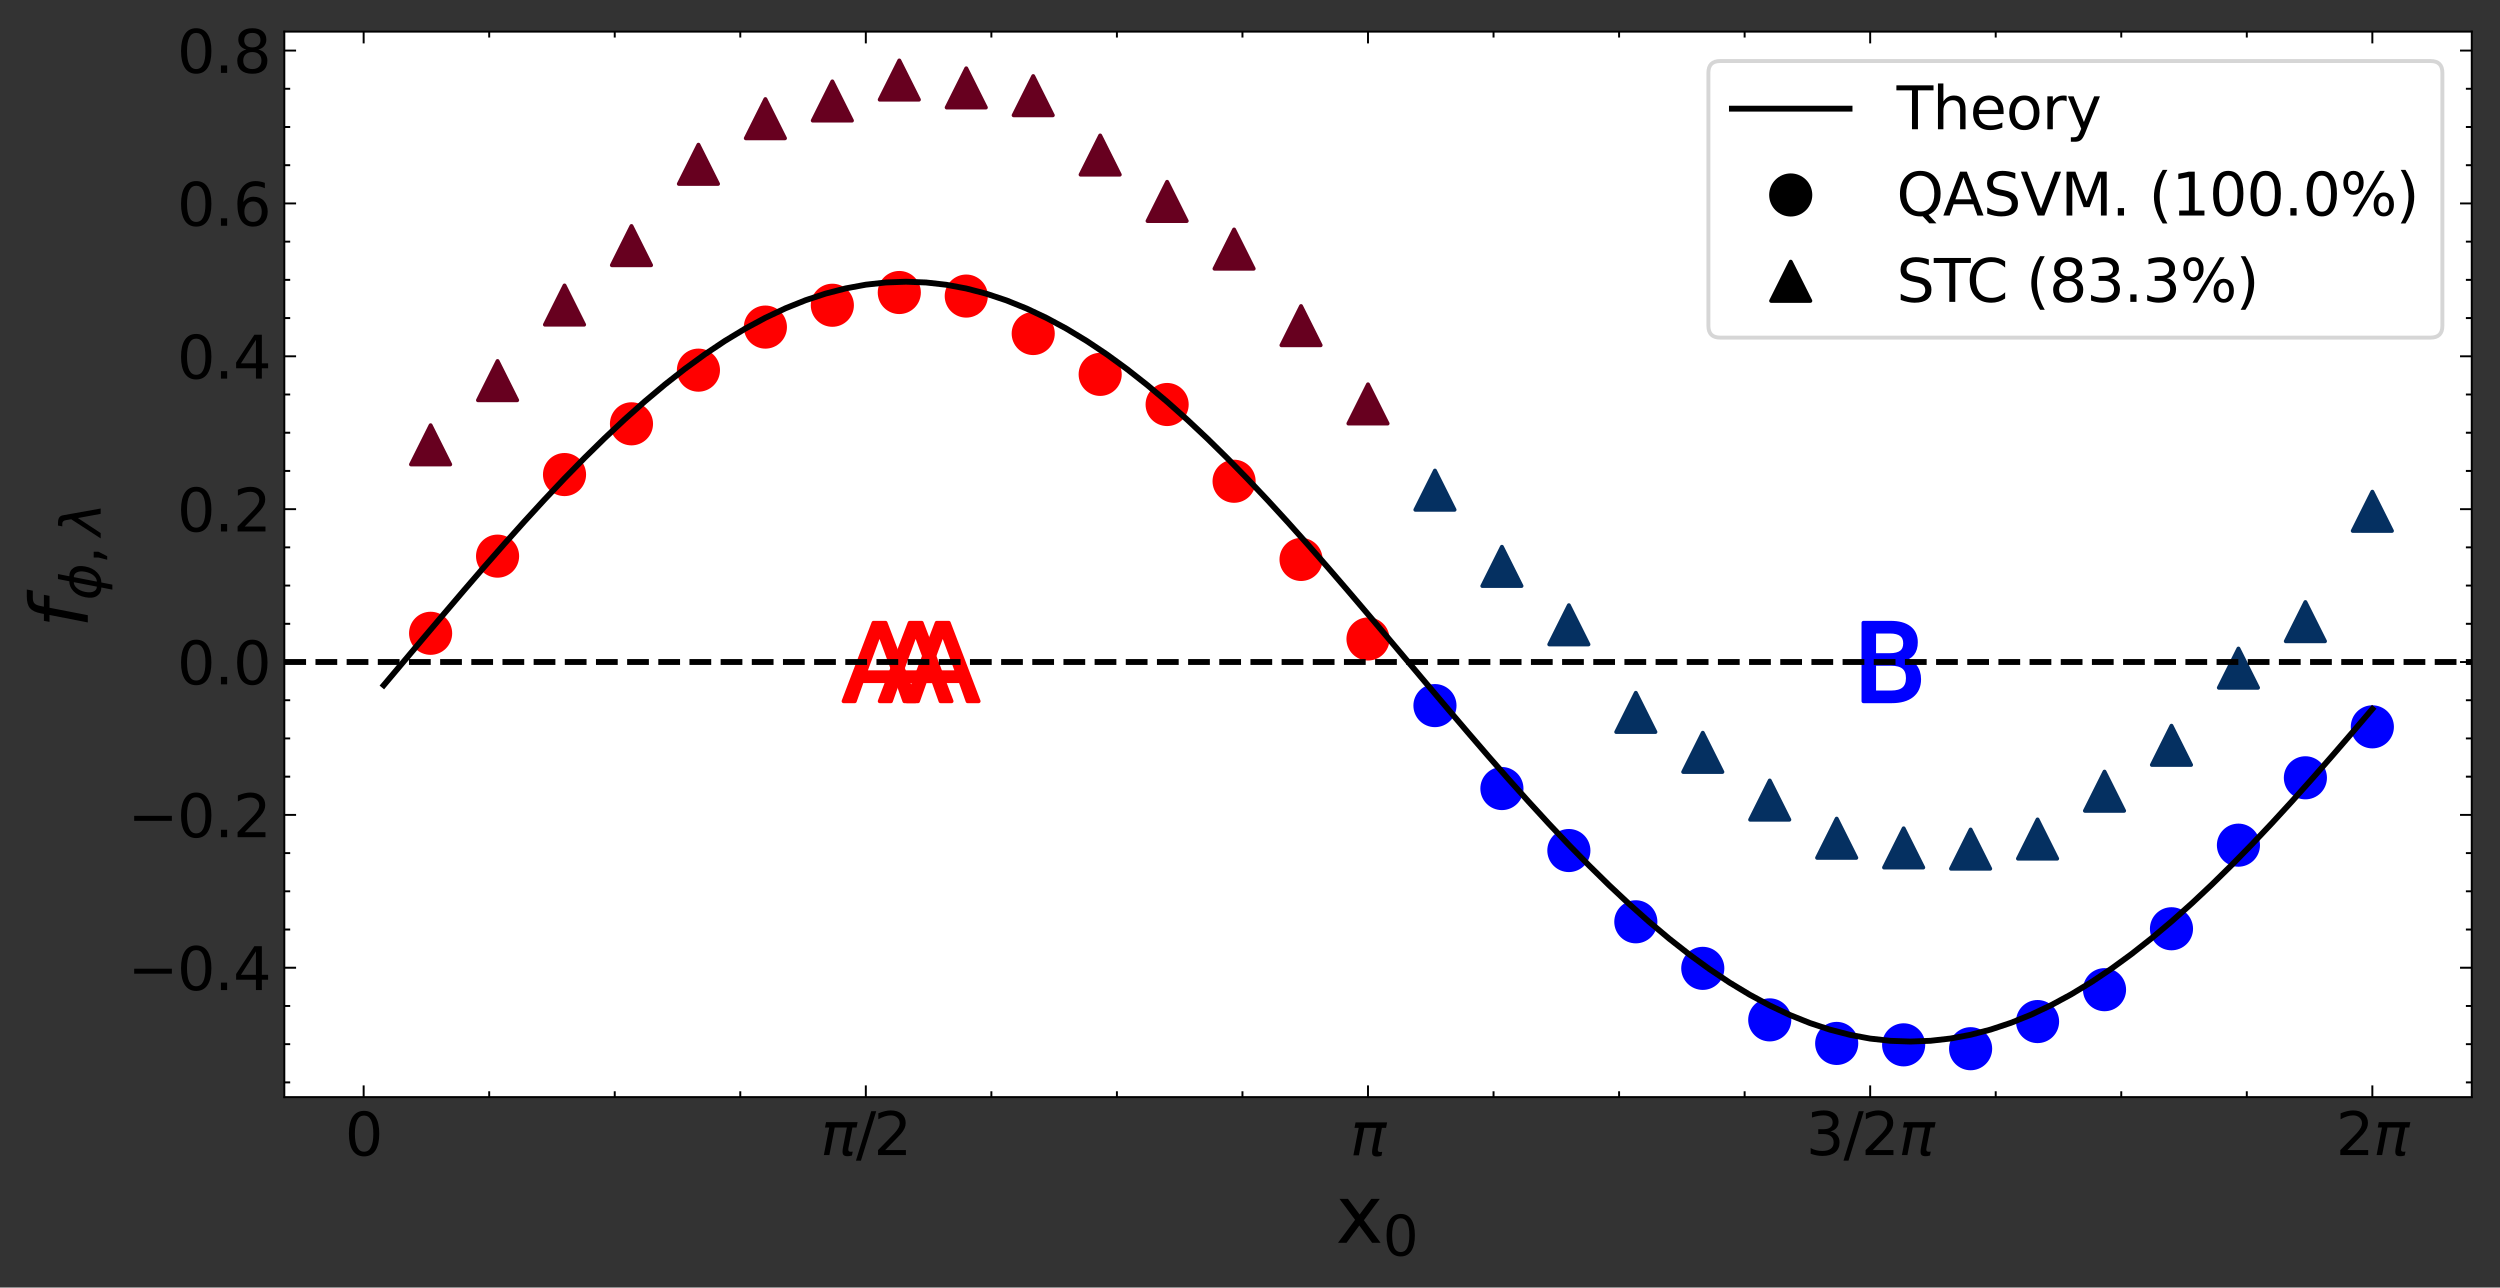 <?xml version="1.0" encoding="utf-8" standalone="no"?>
<!DOCTYPE svg PUBLIC "-//W3C//DTD SVG 1.1//EN"
  "http://www.w3.org/Graphics/SVG/1.1/DTD/svg11.dtd">
<svg height="328.443pt" version="1.1" viewBox="0 0 637.724 328.443" width="637.724pt" xmlns="http://www.w3.org/2000/svg" xmlns:xlink="http://www.w3.org/1999/xlink">
 <rect x="0" y="0" width="637.724" height="328.443" fill="#333333" stroke="none"/>
 <defs>
  <style type="text/css">*{stroke-linecap:butt;stroke-linejoin:round;}</style>
 </defs>
 <g id="figure_1">
  <g id="patch_1">
   <path d="M 0 328.443 
L 637.724 328.443 
L 637.724 0 
L 0 0 
z
" style="fill:none;"/>
  </g>
  <g id="axes_1">
   <g id="patch_2">
    <path d="M 72.524 279.87 
L 630.524 279.87 
L 630.524 8.07 
L 72.524 8.07 
z
" style="fill:#ffffff;"/>
   </g>
   <g id="PathCollection_1">
    <defs>
     <path d="M 0 5 
C 1.326 5 2.598 4.473 3.536 3.536 
C 4.473 2.598 5 1.326 5 -0 
C 5 -1.326 4.473 -2.598 3.536 -3.536 
C 2.598 -4.473 1.326 -5 0 -5 
C -1.326 -5 -2.598 -4.473 -3.536 -3.536 
C -4.473 -2.598 -5 -1.326 -5 0 
C -5 1.326 -4.473 2.598 -3.536 3.536 
C -2.598 4.473 -1.326 5 0 5 
z
" id="C0_0_bef6d41d9c"/>
    </defs>
    <g clip-path="url(#pdc48318686)">
     <use style="fill:#ff0000;stroke:#ff0000;" x="109.844" xlink:href="#C0_0_bef6d41d9c" y="161.548"/>
    </g>
    <g clip-path="url(#pdc48318686)">
     <use style="fill:#ff0000;stroke:#ff0000;" x="126.924" xlink:href="#C0_0_bef6d41d9c" y="141.866"/>
    </g>
    <g clip-path="url(#pdc48318686)">
     <use style="fill:#ff0000;stroke:#ff0000;" x="144.004" xlink:href="#C0_0_bef6d41d9c" y="121.055"/>
    </g>
    <g clip-path="url(#pdc48318686)">
     <use style="fill:#ff0000;stroke:#ff0000;" x="161.083" xlink:href="#C0_0_bef6d41d9c" y="108.113"/>
    </g>
    <g clip-path="url(#pdc48318686)">
     <use style="fill:#ff0000;stroke:#ff0000;" x="178.163" xlink:href="#C0_0_bef6d41d9c" y="94.423"/>
    </g>
    <g clip-path="url(#pdc48318686)">
     <use style="fill:#ff0000;stroke:#ff0000;" x="195.243" xlink:href="#C0_0_bef6d41d9c" y="83.437"/>
    </g>
    <g clip-path="url(#pdc48318686)">
     <use style="fill:#ff0000;stroke:#ff0000;" x="212.323" xlink:href="#C0_0_bef6d41d9c" y="77.868"/>
    </g>
    <g clip-path="url(#pdc48318686)">
     <use style="fill:#ff0000;stroke:#ff0000;" x="229.403" xlink:href="#C0_0_bef6d41d9c" y="74.617"/>
    </g>
    <g clip-path="url(#pdc48318686)">
     <use style="fill:#ff0000;stroke:#ff0000;" x="246.483" xlink:href="#C0_0_bef6d41d9c" y="75.526"/>
    </g>
    <g clip-path="url(#pdc48318686)">
     <use style="fill:#ff0000;stroke:#ff0000;" x="263.563" xlink:href="#C0_0_bef6d41d9c" y="85.079"/>
    </g>
    <g clip-path="url(#pdc48318686)">
     <use style="fill:#ff0000;stroke:#ff0000;" x="280.643" xlink:href="#C0_0_bef6d41d9c" y="95.499"/>
    </g>
    <g clip-path="url(#pdc48318686)">
     <use style="fill:#ff0000;stroke:#ff0000;" x="297.723" xlink:href="#C0_0_bef6d41d9c" y="103.186"/>
    </g>
    <g clip-path="url(#pdc48318686)">
     <use style="fill:#ff0000;stroke:#ff0000;" x="314.802" xlink:href="#C0_0_bef6d41d9c" y="122.764"/>
    </g>
    <g clip-path="url(#pdc48318686)">
     <use style="fill:#ff0000;stroke:#ff0000;" x="331.882" xlink:href="#C0_0_bef6d41d9c" y="142.708"/>
    </g>
    <g clip-path="url(#pdc48318686)">
     <use style="fill:#ff0000;stroke:#ff0000;" x="348.962" xlink:href="#C0_0_bef6d41d9c" y="162.995"/>
    </g>
    <g clip-path="url(#pdc48318686)">
     <use style="fill:#0000ff;stroke:#0000ff;" x="366.042" xlink:href="#C0_0_bef6d41d9c" y="179.993"/>
    </g>
    <g clip-path="url(#pdc48318686)">
     <use style="fill:#0000ff;stroke:#0000ff;" x="383.122" xlink:href="#C0_0_bef6d41d9c" y="201.152"/>
    </g>
    <g clip-path="url(#pdc48318686)">
     <use style="fill:#0000ff;stroke:#0000ff;" x="400.202" xlink:href="#C0_0_bef6d41d9c" y="216.964"/>
    </g>
    <g clip-path="url(#pdc48318686)">
     <use style="fill:#0000ff;stroke:#0000ff;" x="417.282" xlink:href="#C0_0_bef6d41d9c" y="235.143"/>
    </g>
    <g clip-path="url(#pdc48318686)">
     <use style="fill:#0000ff;stroke:#0000ff;" x="434.362" xlink:href="#C0_0_bef6d41d9c" y="247.019"/>
    </g>
    <g clip-path="url(#pdc48318686)">
     <use style="fill:#0000ff;stroke:#0000ff;" x="451.442" xlink:href="#C0_0_bef6d41d9c" y="260.161"/>
    </g>
    <g clip-path="url(#pdc48318686)">
     <use style="fill:#0000ff;stroke:#0000ff;" x="468.521" xlink:href="#C0_0_bef6d41d9c" y="266.168"/>
    </g>
    <g clip-path="url(#pdc48318686)">
     <use style="fill:#0000ff;stroke:#0000ff;" x="485.601" xlink:href="#C0_0_bef6d41d9c" y="266.53"/>
    </g>
    <g clip-path="url(#pdc48318686)">
     <use style="fill:#0000ff;stroke:#0000ff;" x="502.681" xlink:href="#C0_0_bef6d41d9c" y="267.515"/>
    </g>
    <g clip-path="url(#pdc48318686)">
     <use style="fill:#0000ff;stroke:#0000ff;" x="519.761" xlink:href="#C0_0_bef6d41d9c" y="260.59"/>
    </g>
    <g clip-path="url(#pdc48318686)">
     <use style="fill:#0000ff;stroke:#0000ff;" x="536.841" xlink:href="#C0_0_bef6d41d9c" y="252.459"/>
    </g>
    <g clip-path="url(#pdc48318686)">
     <use style="fill:#0000ff;stroke:#0000ff;" x="553.921" xlink:href="#C0_0_bef6d41d9c" y="236.918"/>
    </g>
    <g clip-path="url(#pdc48318686)">
     <use style="fill:#0000ff;stroke:#0000ff;" x="571.001" xlink:href="#C0_0_bef6d41d9c" y="215.593"/>
    </g>
    <g clip-path="url(#pdc48318686)">
     <use style="fill:#0000ff;stroke:#0000ff;" x="588.081" xlink:href="#C0_0_bef6d41d9c" y="198.41"/>
    </g>
    <g clip-path="url(#pdc48318686)">
     <use style="fill:#0000ff;stroke:#0000ff;" x="605.161" xlink:href="#C0_0_bef6d41d9c" y="185.41"/>
    </g>
   </g>
   <g id="PathCollection_2">
    <path clip-path="url(#pdc48318686)" d="M 109.844 108.473 
L 104.844 118.473 
L 114.844 118.473 
z
" style="fill:#67001f;stroke:#67001f;"/>
    <path clip-path="url(#pdc48318686)" d="M 126.924 92.093 
L 121.924 102.093 
L 131.924 102.093 
z
" style="fill:#67001f;stroke:#67001f;"/>
    <path clip-path="url(#pdc48318686)" d="M 144.004 72.82 
L 139.004 82.82 
L 149.004 82.82 
z
" style="fill:#67001f;stroke:#67001f;"/>
    <path clip-path="url(#pdc48318686)" d="M 161.083 57.655 
L 156.083 67.655 
L 166.083 67.655 
z
" style="fill:#67001f;stroke:#67001f;"/>
    <path clip-path="url(#pdc48318686)" d="M 178.163 36.911 
L 173.163 46.911 
L 183.163 46.911 
z
" style="fill:#67001f;stroke:#67001f;"/>
    <path clip-path="url(#pdc48318686)" d="M 195.243 25.273 
L 190.243 35.273 
L 200.243 35.273 
z
" style="fill:#67001f;stroke:#67001f;"/>
    <path clip-path="url(#pdc48318686)" d="M 212.323 20.765 
L 207.323 30.765 
L 217.323 30.765 
z
" style="fill:#67001f;stroke:#67001f;"/>
    <path clip-path="url(#pdc48318686)" d="M 229.403 15.424 
L 224.403 25.424 
L 234.403 25.424 
z
" style="fill:#67001f;stroke:#67001f;"/>
    <path clip-path="url(#pdc48318686)" d="M 246.483 17.428 
L 241.483 27.428 
L 251.483 27.428 
z
" style="fill:#67001f;stroke:#67001f;"/>
    <path clip-path="url(#pdc48318686)" d="M 263.563 19.408 
L 258.563 29.408 
L 268.563 29.408 
z
" style="fill:#67001f;stroke:#67001f;"/>
    <path clip-path="url(#pdc48318686)" d="M 280.643 34.555 
L 275.643 44.555 
L 285.643 44.555 
z
" style="fill:#67001f;stroke:#67001f;"/>
    <path clip-path="url(#pdc48318686)" d="M 297.723 46.379 
L 292.723 56.379 
L 302.723 56.379 
z
" style="fill:#67001f;stroke:#67001f;"/>
    <path clip-path="url(#pdc48318686)" d="M 314.802 58.54 
L 309.802 68.54 
L 319.802 68.54 
z
" style="fill:#67001f;stroke:#67001f;"/>
    <path clip-path="url(#pdc48318686)" d="M 331.882 78.071 
L 326.882 88.071 
L 336.882 88.071 
z
" style="fill:#67001f;stroke:#67001f;"/>
    <path clip-path="url(#pdc48318686)" d="M 348.962 98.039 
L 343.962 108.039 
L 353.962 108.039 
z
" style="fill:#67001f;stroke:#67001f;"/>
    <path clip-path="url(#pdc48318686)" d="M 366.042 120.039 
L 361.042 130.039 
L 371.042 130.039 
z
" style="fill:#053061;stroke:#053061;"/>
    <path clip-path="url(#pdc48318686)" d="M 383.122 139.479 
L 378.122 149.479 
L 388.122 149.479 
z
" style="fill:#053061;stroke:#053061;"/>
    <path clip-path="url(#pdc48318686)" d="M 400.202 154.383 
L 395.202 164.383 
L 405.202 164.383 
z
" style="fill:#053061;stroke:#053061;"/>
    <path clip-path="url(#pdc48318686)" d="M 417.282 176.726 
L 412.282 186.726 
L 422.282 186.726 
z
" style="fill:#053061;stroke:#053061;"/>
    <path clip-path="url(#pdc48318686)" d="M 434.362 186.917 
L 429.362 196.917 
L 439.362 196.917 
z
" style="fill:#053061;stroke:#053061;"/>
    <path clip-path="url(#pdc48318686)" d="M 451.442 199.098 
L 446.442 209.098 
L 456.442 209.098 
z
" style="fill:#053061;stroke:#053061;"/>
    <path clip-path="url(#pdc48318686)" d="M 468.521 208.823 
L 463.521 218.823 
L 473.521 218.823 
z
" style="fill:#053061;stroke:#053061;"/>
    <path clip-path="url(#pdc48318686)" d="M 485.601 211.298 
L 480.601 221.298 
L 490.601 221.298 
z
" style="fill:#053061;stroke:#053061;"/>
    <path clip-path="url(#pdc48318686)" d="M 502.681 211.602 
L 497.681 221.602 
L 507.681 221.602 
z
" style="fill:#053061;stroke:#053061;"/>
    <path clip-path="url(#pdc48318686)" d="M 519.761 209.032 
L 514.761 219.032 
L 524.761 219.032 
z
" style="fill:#053061;stroke:#053061;"/>
    <path clip-path="url(#pdc48318686)" d="M 536.841 196.832 
L 531.841 206.832 
L 541.841 206.832 
z
" style="fill:#053061;stroke:#053061;"/>
    <path clip-path="url(#pdc48318686)" d="M 553.921 185.123 
L 548.921 195.123 
L 558.921 195.123 
z
" style="fill:#053061;stroke:#053061;"/>
    <path clip-path="url(#pdc48318686)" d="M 571.001 165.44 
L 566.001 175.44 
L 576.001 175.44 
z
" style="fill:#053061;stroke:#053061;"/>
    <path clip-path="url(#pdc48318686)" d="M 588.081 153.578 
L 583.081 163.578 
L 593.081 163.578 
z
" style="fill:#053061;stroke:#053061;"/>
    <path clip-path="url(#pdc48318686)" d="M 605.161 125.428 
L 600.161 135.428 
L 610.161 135.428 
z
" style="fill:#053061;stroke:#053061;"/>
   </g>
   <g id="PathCollection_3">
    <defs>
     <path d="M 0.109 -7.334 
L -3.564 2.619 
L 3.791 2.619 
L 0.109 -7.334 
z
M -1.421 -10 
L 1.648 -10 
L 9.269 10 
L 6.457 10 
L 4.636 4.869 
L -4.378 4.869 
L -6.2 10 
L -9.055 10 
L -1.421 -10 
z
" id="mf0ae4f9b51" style="stroke:#ff0000;"/>
    </defs>
    <g clip-path="url(#pdc48318686)">
     <use style="fill:#ff0000;stroke:#ff0000;" x="233.465" xlink:href="#mf0ae4f9b51" y="168.874"/>
     <use style="fill:#ff0000;stroke:#ff0000;" x="224.245" xlink:href="#mf0ae4f9b51" y="168.874"/>
     <use style="fill:#ff0000;stroke:#ff0000;" x="240.367" xlink:href="#mf0ae4f9b51" y="168.874"/>
    </g>
   </g>
   <g id="PathCollection_4">
    <defs>
     <path d="M -3.043 0.45 
L -3.043 7.775 
L 1.299 7.775 
Q 3.48 7.775 4.531 6.871 
Q 5.585 5.967 5.585 4.106 
Q 5.585 2.229 4.531 1.342 
Q 3.48 0.45 1.299 0.45 
L -3.043 0.45 
z
M -3.043 -7.775 
L -3.043 -1.749 
L 0.964 -1.749 
Q 2.945 -1.749 3.913 -2.49 
Q 4.886 -3.236 4.886 -4.762 
Q 4.886 -6.275 3.913 -7.025 
Q 2.945 -7.775 0.964 -7.775 
L -3.043 -7.775 
z
M -5.748 -10 
L 1.166 -10 
Q 4.261 -10 5.932 -8.714 
Q 7.608 -7.428 7.608 -5.058 
Q 7.608 -3.219 6.751 -2.135 
Q 5.894 -1.05 4.231 -0.784 
Q 6.228 -0.356 7.334 1.007 
Q 8.44 2.366 8.44 4.402 
Q 8.44 7.081 6.618 8.543 
Q 4.796 10 1.432 10 
L -5.748 10 
L -5.748 -10 
z
" id="m8de7015477" style="stroke:#0000ff;"/>
    </defs>
    <g clip-path="url(#pdc48318686)">
     <use style="fill:#0000ff;stroke:#0000ff;" x="481.104" xlink:href="#m8de7015477" y="168.874"/>
    </g>
   </g>
   <g id="matplotlib.axis_1">
    <g id="xtick_1">
     <g id="line2d_1">
      <defs>
       <path d="M 0 0 
L 0 -3 
" id="m05d322bc51" style="stroke:#000000;stroke-width:0.5;"/>
      </defs>
      <g>
       <use style="stroke:#000000;stroke-width:0.5;" x="92.764" xlink:href="#m05d322bc51" y="279.87"/>
      </g>
     </g>
     <g id="line2d_2">
      <defs>
       <path d="M 0 0 
L 0 3 
" id="m8459448fc4" style="stroke:#000000;stroke-width:0.5;"/>
      </defs>
      <g>
       <use style="stroke:#000000;stroke-width:0.5;" x="92.764" xlink:href="#m8459448fc4" y="8.07"/>
      </g>
     </g>
     <g id="text_1">
      <!-- 0 -->
      <g transform="translate(87.992 294.767)scale(0.15 -0.15)">
       <defs>
        <path d="M 2034 4250 
Q 1547 4250 1301 3770 
Q 1056 3291 1056 2328 
Q 1056 1369 1301 889 
Q 1547 409 2034 409 
Q 2525 409 2770 889 
Q 3016 1369 3016 2328 
Q 3016 3291 2770 3770 
Q 2525 4250 2034 4250 
z
M 2034 4750 
Q 2819 4750 3233 4129 
Q 3647 3509 3647 2328 
Q 3647 1150 3233 529 
Q 2819 -91 2034 -91 
Q 1250 -91 836 529 
Q 422 1150 422 2328 
Q 422 3509 836 4129 
Q 1250 4750 2034 4750 
z
" id="DejaVuSans-30" transform="scale(0.016)"/>
       </defs>
       <use xlink:href="#DejaVuSans-30"/>
      </g>
     </g>
    </g>
    <g id="xtick_2">
     <g id="line2d_3">
      <g>
       <use style="stroke:#000000;stroke-width:0.5;" x="220.863" xlink:href="#m05d322bc51" y="279.87"/>
      </g>
     </g>
     <g id="line2d_4">
      <g>
       <use style="stroke:#000000;stroke-width:0.5;" x="220.863" xlink:href="#m8459448fc4" y="8.07"/>
      </g>
     </g>
     <g id="text_2">
      <!-- $\pi/2$ -->
      <g transform="translate(209.313 294.767)scale(0.15 -0.15)">
       <defs>
        <path d="M 584 3500 
L 3938 3500 
L 3825 2925 
L 3384 2925 
L 2966 775 
Q 2922 550 2981 450 
Q 3038 353 3209 353 
Q 3256 353 3325 363 
Q 3397 369 3419 372 
L 3338 -44 
Q 3222 -84 3103 -103 
Q 2981 -122 2866 -122 
Q 2491 -122 2388 81 
Q 2284 288 2391 838 
L 2797 2925 
L 1506 2925 
L 938 0 
L 350 0 
L 919 2925 
L 472 2925 
L 584 3500 
z
" id="DejaVuSans-Oblique-3c0" transform="scale(0.016)"/>
        <path d="M 1625 4666 
L 2156 4666 
L 531 -594 
L 0 -594 
L 1625 4666 
z
" id="DejaVuSans-2f" transform="scale(0.016)"/>
        <path d="M 1228 531 
L 3431 531 
L 3431 0 
L 469 0 
L 469 531 
Q 828 903 1448 1529 
Q 2069 2156 2228 2338 
Q 2531 2678 2651 2914 
Q 2772 3150 2772 3378 
Q 2772 3750 2511 3984 
Q 2250 4219 1831 4219 
Q 1534 4219 1204 4116 
Q 875 4013 500 3803 
L 500 4441 
Q 881 4594 1212 4672 
Q 1544 4750 1819 4750 
Q 2544 4750 2975 4387 
Q 3406 4025 3406 3419 
Q 3406 3131 3298 2873 
Q 3191 2616 2906 2266 
Q 2828 2175 2409 1742 
Q 1991 1309 1228 531 
z
" id="DejaVuSans-32" transform="scale(0.016)"/>
       </defs>
       <use transform="translate(0 0.781)" xlink:href="#DejaVuSans-Oblique-3c0"/>
       <use transform="translate(60.205 0.781)" xlink:href="#DejaVuSans-2f"/>
       <use transform="translate(90.271 0.781)" xlink:href="#DejaVuSans-32"/>
      </g>
     </g>
    </g>
    <g id="xtick_3">
     <g id="line2d_5">
      <g>
       <use style="stroke:#000000;stroke-width:0.5;" x="348.962" xlink:href="#m05d322bc51" y="279.87"/>
      </g>
     </g>
     <g id="line2d_6">
      <g>
       <use style="stroke:#000000;stroke-width:0.5;" x="348.962" xlink:href="#m8459448fc4" y="8.07"/>
      </g>
     </g>
     <g id="text_3">
      <!-- $\pi$ -->
      <g transform="translate(344.387 294.767)scale(0.15 -0.15)">
       <use transform="translate(0 0.312)" xlink:href="#DejaVuSans-Oblique-3c0"/>
      </g>
     </g>
    </g>
    <g id="xtick_4">
     <g id="line2d_7">
      <g>
       <use style="stroke:#000000;stroke-width:0.5;" x="477.061" xlink:href="#m05d322bc51" y="279.87"/>
      </g>
     </g>
     <g id="line2d_8">
      <g>
       <use style="stroke:#000000;stroke-width:0.5;" x="477.061" xlink:href="#m8459448fc4" y="8.07"/>
      </g>
     </g>
     <g id="text_4">
      <!-- $3/2\pi$ -->
      <g transform="translate(460.711 294.767)scale(0.15 -0.15)">
       <defs>
        <path d="M 2597 2516 
Q 3050 2419 3304 2112 
Q 3559 1806 3559 1356 
Q 3559 666 3084 287 
Q 2609 -91 1734 -91 
Q 1441 -91 1130 -33 
Q 819 25 488 141 
L 488 750 
Q 750 597 1062 519 
Q 1375 441 1716 441 
Q 2309 441 2620 675 
Q 2931 909 2931 1356 
Q 2931 1769 2642 2001 
Q 2353 2234 1838 2234 
L 1294 2234 
L 1294 2753 
L 1863 2753 
Q 2328 2753 2575 2939 
Q 2822 3125 2822 3475 
Q 2822 3834 2567 4026 
Q 2313 4219 1838 4219 
Q 1578 4219 1281 4162 
Q 984 4106 628 3988 
L 628 4550 
Q 988 4650 1302 4700 
Q 1616 4750 1894 4750 
Q 2613 4750 3031 4423 
Q 3450 4097 3450 3541 
Q 3450 3153 3228 2886 
Q 3006 2619 2597 2516 
z
" id="DejaVuSans-33" transform="scale(0.016)"/>
       </defs>
       <use transform="translate(0 0.781)" xlink:href="#DejaVuSans-33"/>
       <use transform="translate(63.623 0.781)" xlink:href="#DejaVuSans-2f"/>
       <use transform="translate(93.689 0.781)" xlink:href="#DejaVuSans-32"/>
       <use transform="translate(157.312 0.781)" xlink:href="#DejaVuSans-Oblique-3c0"/>
      </g>
     </g>
    </g>
    <g id="xtick_5">
     <g id="line2d_9">
      <g>
       <use style="stroke:#000000;stroke-width:0.5;" x="605.161" xlink:href="#m05d322bc51" y="279.87"/>
      </g>
     </g>
     <g id="line2d_10">
      <g>
       <use style="stroke:#000000;stroke-width:0.5;" x="605.161" xlink:href="#m8459448fc4" y="8.07"/>
      </g>
     </g>
     <g id="text_5">
      <!-- $2\pi$ -->
      <g transform="translate(595.861 294.767)scale(0.15 -0.15)">
       <use transform="translate(0 0.781)" xlink:href="#DejaVuSans-32"/>
       <use transform="translate(63.623 0.781)" xlink:href="#DejaVuSans-Oblique-3c0"/>
      </g>
     </g>
    </g>
    <g id="xtick_6">
     <g id="line2d_11">
      <defs>
       <path d="M 0 0 
L 0 -1.5 
" id="mb155186c95" style="stroke:#000000;stroke-width:0.5;"/>
      </defs>
      <g>
       <use style="stroke:#000000;stroke-width:0.5;" x="124.789" xlink:href="#mb155186c95" y="279.87"/>
      </g>
     </g>
     <g id="line2d_12">
      <defs>
       <path d="M 0 0 
L 0 1.5 
" id="meb949d22a6" style="stroke:#000000;stroke-width:0.5;"/>
      </defs>
      <g>
       <use style="stroke:#000000;stroke-width:0.5;" x="124.789" xlink:href="#meb949d22a6" y="8.07"/>
      </g>
     </g>
    </g>
    <g id="xtick_7">
     <g id="line2d_13">
      <g>
       <use style="stroke:#000000;stroke-width:0.5;" x="156.813" xlink:href="#mb155186c95" y="279.87"/>
      </g>
     </g>
     <g id="line2d_14">
      <g>
       <use style="stroke:#000000;stroke-width:0.5;" x="156.813" xlink:href="#meb949d22a6" y="8.07"/>
      </g>
     </g>
    </g>
    <g id="xtick_8">
     <g id="line2d_15">
      <g>
       <use style="stroke:#000000;stroke-width:0.5;" x="188.838" xlink:href="#mb155186c95" y="279.87"/>
      </g>
     </g>
     <g id="line2d_16">
      <g>
       <use style="stroke:#000000;stroke-width:0.5;" x="188.838" xlink:href="#meb949d22a6" y="8.07"/>
      </g>
     </g>
    </g>
    <g id="xtick_9">
     <g id="line2d_17">
      <g>
       <use style="stroke:#000000;stroke-width:0.5;" x="252.888" xlink:href="#mb155186c95" y="279.87"/>
      </g>
     </g>
     <g id="line2d_18">
      <g>
       <use style="stroke:#000000;stroke-width:0.5;" x="252.888" xlink:href="#meb949d22a6" y="8.07"/>
      </g>
     </g>
    </g>
    <g id="xtick_10">
     <g id="line2d_19">
      <g>
       <use style="stroke:#000000;stroke-width:0.5;" x="284.913" xlink:href="#mb155186c95" y="279.87"/>
      </g>
     </g>
     <g id="line2d_20">
      <g>
       <use style="stroke:#000000;stroke-width:0.5;" x="284.913" xlink:href="#meb949d22a6" y="8.07"/>
      </g>
     </g>
    </g>
    <g id="xtick_11">
     <g id="line2d_21">
      <g>
       <use style="stroke:#000000;stroke-width:0.5;" x="316.937" xlink:href="#mb155186c95" y="279.87"/>
      </g>
     </g>
     <g id="line2d_22">
      <g>
       <use style="stroke:#000000;stroke-width:0.5;" x="316.937" xlink:href="#meb949d22a6" y="8.07"/>
      </g>
     </g>
    </g>
    <g id="xtick_12">
     <g id="line2d_23">
      <g>
       <use style="stroke:#000000;stroke-width:0.5;" x="380.987" xlink:href="#mb155186c95" y="279.87"/>
      </g>
     </g>
     <g id="line2d_24">
      <g>
       <use style="stroke:#000000;stroke-width:0.5;" x="380.987" xlink:href="#meb949d22a6" y="8.07"/>
      </g>
     </g>
    </g>
    <g id="xtick_13">
     <g id="line2d_25">
      <g>
       <use style="stroke:#000000;stroke-width:0.5;" x="413.012" xlink:href="#mb155186c95" y="279.87"/>
      </g>
     </g>
     <g id="line2d_26">
      <g>
       <use style="stroke:#000000;stroke-width:0.5;" x="413.012" xlink:href="#meb949d22a6" y="8.07"/>
      </g>
     </g>
    </g>
    <g id="xtick_14">
     <g id="line2d_27">
      <g>
       <use style="stroke:#000000;stroke-width:0.5;" x="445.037" xlink:href="#mb155186c95" y="279.87"/>
      </g>
     </g>
     <g id="line2d_28">
      <g>
       <use style="stroke:#000000;stroke-width:0.5;" x="445.037" xlink:href="#meb949d22a6" y="8.07"/>
      </g>
     </g>
    </g>
    <g id="xtick_15">
     <g id="line2d_29">
      <g>
       <use style="stroke:#000000;stroke-width:0.5;" x="509.086" xlink:href="#mb155186c95" y="279.87"/>
      </g>
     </g>
     <g id="line2d_30">
      <g>
       <use style="stroke:#000000;stroke-width:0.5;" x="509.086" xlink:href="#meb949d22a6" y="8.07"/>
      </g>
     </g>
    </g>
    <g id="xtick_16">
     <g id="line2d_31">
      <g>
       <use style="stroke:#000000;stroke-width:0.5;" x="541.111" xlink:href="#mb155186c95" y="279.87"/>
      </g>
     </g>
     <g id="line2d_32">
      <g>
       <use style="stroke:#000000;stroke-width:0.5;" x="541.111" xlink:href="#meb949d22a6" y="8.07"/>
      </g>
     </g>
    </g>
    <g id="xtick_17">
     <g id="line2d_33">
      <g>
       <use style="stroke:#000000;stroke-width:0.5;" x="573.136" xlink:href="#mb155186c95" y="279.87"/>
      </g>
     </g>
     <g id="line2d_34">
      <g>
       <use style="stroke:#000000;stroke-width:0.5;" x="573.136" xlink:href="#meb949d22a6" y="8.07"/>
      </g>
     </g>
    </g>
    <g id="text_6">
     <!-- $\mathrm{x}_0$ -->
     <g transform="translate(340.724 317.084)scale(0.2 -0.2)">
      <defs>
       <path d="M 3513 3500 
L 2247 1797 
L 3578 0 
L 2900 0 
L 1881 1375 
L 863 0 
L 184 0 
L 1544 1831 
L 300 3500 
L 978 3500 
L 1906 2253 
L 2834 3500 
L 3513 3500 
z
" id="DejaVuSans-78" transform="scale(0.016)"/>
      </defs>
      <use transform="translate(0 0.312)" xlink:href="#DejaVuSans-78"/>
      <use transform="translate(60.137 -16.094)scale(0.7)" xlink:href="#DejaVuSans-30"/>
     </g>
    </g>
   </g>
   <g id="matplotlib.axis_2">
    <g id="ytick_1">
     <g id="line2d_35">
      <defs>
       <path d="M 0 0 
L 3 0 
" id="m87eb9cffd6" style="stroke:#000000;stroke-width:0.5;"/>
      </defs>
      <g>
       <use style="stroke:#000000;stroke-width:0.5;" x="72.524" xlink:href="#m87eb9cffd6" y="246.862"/>
      </g>
     </g>
     <g id="line2d_36">
      <defs>
       <path d="M 0 0 
L -3 0 
" id="m84134a2ae0" style="stroke:#000000;stroke-width:0.5;"/>
      </defs>
      <g>
       <use style="stroke:#000000;stroke-width:0.5;" x="630.524" xlink:href="#m84134a2ae0" y="246.862"/>
      </g>
     </g>
     <g id="text_7">
      <!-- −0.4 -->
      <g transform="translate(32.6 252.561)scale(0.15 -0.15)">
       <defs>
        <path d="M 678 2272 
L 4684 2272 
L 4684 1741 
L 678 1741 
L 678 2272 
z
" id="DejaVuSans-2212" transform="scale(0.016)"/>
        <path d="M 684 794 
L 1344 794 
L 1344 0 
L 684 0 
L 684 794 
z
" id="DejaVuSans-2e" transform="scale(0.016)"/>
        <path d="M 2419 4116 
L 825 1625 
L 2419 1625 
L 2419 4116 
z
M 2253 4666 
L 3047 4666 
L 3047 1625 
L 3713 1625 
L 3713 1100 
L 3047 1100 
L 3047 0 
L 2419 0 
L 2419 1100 
L 313 1100 
L 313 1709 
L 2253 4666 
z
" id="DejaVuSans-34" transform="scale(0.016)"/>
       </defs>
       <use xlink:href="#DejaVuSans-2212"/>
       <use x="83.789" xlink:href="#DejaVuSans-30"/>
       <use x="147.412" xlink:href="#DejaVuSans-2e"/>
       <use x="179.199" xlink:href="#DejaVuSans-34"/>
      </g>
     </g>
    </g>
    <g id="ytick_2">
     <g id="line2d_37">
      <g>
       <use style="stroke:#000000;stroke-width:0.5;" x="72.524" xlink:href="#m87eb9cffd6" y="207.868"/>
      </g>
     </g>
     <g id="line2d_38">
      <g>
       <use style="stroke:#000000;stroke-width:0.5;" x="630.524" xlink:href="#m84134a2ae0" y="207.868"/>
      </g>
     </g>
     <g id="text_8">
      <!-- −0.2 -->
      <g transform="translate(32.6 213.567)scale(0.15 -0.15)">
       <use xlink:href="#DejaVuSans-2212"/>
       <use x="83.789" xlink:href="#DejaVuSans-30"/>
       <use x="147.412" xlink:href="#DejaVuSans-2e"/>
       <use x="179.199" xlink:href="#DejaVuSans-32"/>
      </g>
     </g>
    </g>
    <g id="ytick_3">
     <g id="line2d_39">
      <g>
       <use style="stroke:#000000;stroke-width:0.5;" x="72.524" xlink:href="#m87eb9cffd6" y="168.874"/>
      </g>
     </g>
     <g id="line2d_40">
      <g>
       <use style="stroke:#000000;stroke-width:0.5;" x="630.524" xlink:href="#m84134a2ae0" y="168.874"/>
      </g>
     </g>
     <g id="text_9">
      <!-- 0.0 -->
      <g transform="translate(45.17 174.573)scale(0.15 -0.15)">
       <use xlink:href="#DejaVuSans-30"/>
       <use x="63.623" xlink:href="#DejaVuSans-2e"/>
       <use x="95.41" xlink:href="#DejaVuSans-30"/>
      </g>
     </g>
    </g>
    <g id="ytick_4">
     <g id="line2d_41">
      <g>
       <use style="stroke:#000000;stroke-width:0.5;" x="72.524" xlink:href="#m87eb9cffd6" y="129.88"/>
      </g>
     </g>
     <g id="line2d_42">
      <g>
       <use style="stroke:#000000;stroke-width:0.5;" x="630.524" xlink:href="#m84134a2ae0" y="129.88"/>
      </g>
     </g>
     <g id="text_10">
      <!-- 0.2 -->
      <g transform="translate(45.17 135.579)scale(0.15 -0.15)">
       <use xlink:href="#DejaVuSans-30"/>
       <use x="63.623" xlink:href="#DejaVuSans-2e"/>
       <use x="95.41" xlink:href="#DejaVuSans-32"/>
      </g>
     </g>
    </g>
    <g id="ytick_5">
     <g id="line2d_43">
      <g>
       <use style="stroke:#000000;stroke-width:0.5;" x="72.524" xlink:href="#m87eb9cffd6" y="90.886"/>
      </g>
     </g>
     <g id="line2d_44">
      <g>
       <use style="stroke:#000000;stroke-width:0.5;" x="630.524" xlink:href="#m84134a2ae0" y="90.886"/>
      </g>
     </g>
     <g id="text_11">
      <!-- 0.4 -->
      <g transform="translate(45.17 96.585)scale(0.15 -0.15)">
       <use xlink:href="#DejaVuSans-30"/>
       <use x="63.623" xlink:href="#DejaVuSans-2e"/>
       <use x="95.41" xlink:href="#DejaVuSans-34"/>
      </g>
     </g>
    </g>
    <g id="ytick_6">
     <g id="line2d_45">
      <g>
       <use style="stroke:#000000;stroke-width:0.5;" x="72.524" xlink:href="#m87eb9cffd6" y="51.893"/>
      </g>
     </g>
     <g id="line2d_46">
      <g>
       <use style="stroke:#000000;stroke-width:0.5;" x="630.524" xlink:href="#m84134a2ae0" y="51.893"/>
      </g>
     </g>
     <g id="text_12">
      <!-- 0.6 -->
      <g transform="translate(45.17 57.591)scale(0.15 -0.15)">
       <defs>
        <path d="M 2113 2584 
Q 1688 2584 1439 2293 
Q 1191 2003 1191 1497 
Q 1191 994 1439 701 
Q 1688 409 2113 409 
Q 2538 409 2786 701 
Q 3034 994 3034 1497 
Q 3034 2003 2786 2293 
Q 2538 2584 2113 2584 
z
M 3366 4563 
L 3366 3988 
Q 3128 4100 2886 4159 
Q 2644 4219 2406 4219 
Q 1781 4219 1451 3797 
Q 1122 3375 1075 2522 
Q 1259 2794 1537 2939 
Q 1816 3084 2150 3084 
Q 2853 3084 3261 2657 
Q 3669 2231 3669 1497 
Q 3669 778 3244 343 
Q 2819 -91 2113 -91 
Q 1303 -91 875 529 
Q 447 1150 447 2328 
Q 447 3434 972 4092 
Q 1497 4750 2381 4750 
Q 2619 4750 2861 4703 
Q 3103 4656 3366 4563 
z
" id="DejaVuSans-36" transform="scale(0.016)"/>
       </defs>
       <use xlink:href="#DejaVuSans-30"/>
       <use x="63.623" xlink:href="#DejaVuSans-2e"/>
       <use x="95.41" xlink:href="#DejaVuSans-36"/>
      </g>
     </g>
    </g>
    <g id="ytick_7">
     <g id="line2d_47">
      <g>
       <use style="stroke:#000000;stroke-width:0.5;" x="72.524" xlink:href="#m87eb9cffd6" y="12.899"/>
      </g>
     </g>
     <g id="line2d_48">
      <g>
       <use style="stroke:#000000;stroke-width:0.5;" x="630.524" xlink:href="#m84134a2ae0" y="12.899"/>
      </g>
     </g>
     <g id="text_13">
      <!-- 0.8 -->
      <g transform="translate(45.17 18.598)scale(0.15 -0.15)">
       <defs>
        <path d="M 2034 2216 
Q 1584 2216 1326 1975 
Q 1069 1734 1069 1313 
Q 1069 891 1326 650 
Q 1584 409 2034 409 
Q 2484 409 2743 651 
Q 3003 894 3003 1313 
Q 3003 1734 2745 1975 
Q 2488 2216 2034 2216 
z
M 1403 2484 
Q 997 2584 770 2862 
Q 544 3141 544 3541 
Q 544 4100 942 4425 
Q 1341 4750 2034 4750 
Q 2731 4750 3128 4425 
Q 3525 4100 3525 3541 
Q 3525 3141 3298 2862 
Q 3072 2584 2669 2484 
Q 3125 2378 3379 2068 
Q 3634 1759 3634 1313 
Q 3634 634 3220 271 
Q 2806 -91 2034 -91 
Q 1263 -91 848 271 
Q 434 634 434 1313 
Q 434 1759 690 2068 
Q 947 2378 1403 2484 
z
M 1172 3481 
Q 1172 3119 1398 2916 
Q 1625 2713 2034 2713 
Q 2441 2713 2670 2916 
Q 2900 3119 2900 3481 
Q 2900 3844 2670 4047 
Q 2441 4250 2034 4250 
Q 1625 4250 1398 4047 
Q 1172 3844 1172 3481 
z
" id="DejaVuSans-38" transform="scale(0.016)"/>
       </defs>
       <use xlink:href="#DejaVuSans-30"/>
       <use x="63.623" xlink:href="#DejaVuSans-2e"/>
       <use x="95.41" xlink:href="#DejaVuSans-38"/>
      </g>
     </g>
    </g>
    <g id="ytick_8">
     <g id="line2d_49">
      <defs>
       <path d="M 0 0 
L 1.5 0 
" id="mc69793c064" style="stroke:#000000;stroke-width:0.5;"/>
      </defs>
      <g>
       <use style="stroke:#000000;stroke-width:0.5;" x="72.524" xlink:href="#mc69793c064" y="276.107"/>
      </g>
     </g>
     <g id="line2d_50">
      <defs>
       <path d="M 0 0 
L -1.5 0 
" id="m411f4cbdc3" style="stroke:#000000;stroke-width:0.5;"/>
      </defs>
      <g>
       <use style="stroke:#000000;stroke-width:0.5;" x="630.524" xlink:href="#m411f4cbdc3" y="276.107"/>
      </g>
     </g>
    </g>
    <g id="ytick_9">
     <g id="line2d_51">
      <g>
       <use style="stroke:#000000;stroke-width:0.5;" x="72.524" xlink:href="#mc69793c064" y="266.359"/>
      </g>
     </g>
     <g id="line2d_52">
      <g>
       <use style="stroke:#000000;stroke-width:0.5;" x="630.524" xlink:href="#m411f4cbdc3" y="266.359"/>
      </g>
     </g>
    </g>
    <g id="ytick_10">
     <g id="line2d_53">
      <g>
       <use style="stroke:#000000;stroke-width:0.5;" x="72.524" xlink:href="#mc69793c064" y="256.61"/>
      </g>
     </g>
     <g id="line2d_54">
      <g>
       <use style="stroke:#000000;stroke-width:0.5;" x="630.524" xlink:href="#m411f4cbdc3" y="256.61"/>
      </g>
     </g>
    </g>
    <g id="ytick_11">
     <g id="line2d_55">
      <g>
       <use style="stroke:#000000;stroke-width:0.5;" x="72.524" xlink:href="#mc69793c064" y="237.113"/>
      </g>
     </g>
     <g id="line2d_56">
      <g>
       <use style="stroke:#000000;stroke-width:0.5;" x="630.524" xlink:href="#m411f4cbdc3" y="237.113"/>
      </g>
     </g>
    </g>
    <g id="ytick_12">
     <g id="line2d_57">
      <g>
       <use style="stroke:#000000;stroke-width:0.5;" x="72.524" xlink:href="#mc69793c064" y="227.365"/>
      </g>
     </g>
     <g id="line2d_58">
      <g>
       <use style="stroke:#000000;stroke-width:0.5;" x="630.524" xlink:href="#m411f4cbdc3" y="227.365"/>
      </g>
     </g>
    </g>
    <g id="ytick_13">
     <g id="line2d_59">
      <g>
       <use style="stroke:#000000;stroke-width:0.5;" x="72.524" xlink:href="#mc69793c064" y="217.616"/>
      </g>
     </g>
     <g id="line2d_60">
      <g>
       <use style="stroke:#000000;stroke-width:0.5;" x="630.524" xlink:href="#m411f4cbdc3" y="217.616"/>
      </g>
     </g>
    </g>
    <g id="ytick_14">
     <g id="line2d_61">
      <g>
       <use style="stroke:#000000;stroke-width:0.5;" x="72.524" xlink:href="#mc69793c064" y="198.119"/>
      </g>
     </g>
     <g id="line2d_62">
      <g>
       <use style="stroke:#000000;stroke-width:0.5;" x="630.524" xlink:href="#m411f4cbdc3" y="198.119"/>
      </g>
     </g>
    </g>
    <g id="ytick_15">
     <g id="line2d_63">
      <g>
       <use style="stroke:#000000;stroke-width:0.5;" x="72.524" xlink:href="#mc69793c064" y="188.371"/>
      </g>
     </g>
     <g id="line2d_64">
      <g>
       <use style="stroke:#000000;stroke-width:0.5;" x="630.524" xlink:href="#m411f4cbdc3" y="188.371"/>
      </g>
     </g>
    </g>
    <g id="ytick_16">
     <g id="line2d_65">
      <g>
       <use style="stroke:#000000;stroke-width:0.5;" x="72.524" xlink:href="#mc69793c064" y="178.623"/>
      </g>
     </g>
     <g id="line2d_66">
      <g>
       <use style="stroke:#000000;stroke-width:0.5;" x="630.524" xlink:href="#m411f4cbdc3" y="178.623"/>
      </g>
     </g>
    </g>
    <g id="ytick_17">
     <g id="line2d_67">
      <g>
       <use style="stroke:#000000;stroke-width:0.5;" x="72.524" xlink:href="#mc69793c064" y="159.126"/>
      </g>
     </g>
     <g id="line2d_68">
      <g>
       <use style="stroke:#000000;stroke-width:0.5;" x="630.524" xlink:href="#m411f4cbdc3" y="159.126"/>
      </g>
     </g>
    </g>
    <g id="ytick_18">
     <g id="line2d_69">
      <g>
       <use style="stroke:#000000;stroke-width:0.5;" x="72.524" xlink:href="#mc69793c064" y="149.377"/>
      </g>
     </g>
     <g id="line2d_70">
      <g>
       <use style="stroke:#000000;stroke-width:0.5;" x="630.524" xlink:href="#m411f4cbdc3" y="149.377"/>
      </g>
     </g>
    </g>
    <g id="ytick_19">
     <g id="line2d_71">
      <g>
       <use style="stroke:#000000;stroke-width:0.5;" x="72.524" xlink:href="#mc69793c064" y="139.629"/>
      </g>
     </g>
     <g id="line2d_72">
      <g>
       <use style="stroke:#000000;stroke-width:0.5;" x="630.524" xlink:href="#m411f4cbdc3" y="139.629"/>
      </g>
     </g>
    </g>
    <g id="ytick_20">
     <g id="line2d_73">
      <g>
       <use style="stroke:#000000;stroke-width:0.5;" x="72.524" xlink:href="#mc69793c064" y="120.132"/>
      </g>
     </g>
     <g id="line2d_74">
      <g>
       <use style="stroke:#000000;stroke-width:0.5;" x="630.524" xlink:href="#m411f4cbdc3" y="120.132"/>
      </g>
     </g>
    </g>
    <g id="ytick_21">
     <g id="line2d_75">
      <g>
       <use style="stroke:#000000;stroke-width:0.5;" x="72.524" xlink:href="#mc69793c064" y="110.383"/>
      </g>
     </g>
     <g id="line2d_76">
      <g>
       <use style="stroke:#000000;stroke-width:0.5;" x="630.524" xlink:href="#m411f4cbdc3" y="110.383"/>
      </g>
     </g>
    </g>
    <g id="ytick_22">
     <g id="line2d_77">
      <g>
       <use style="stroke:#000000;stroke-width:0.5;" x="72.524" xlink:href="#mc69793c064" y="100.635"/>
      </g>
     </g>
     <g id="line2d_78">
      <g>
       <use style="stroke:#000000;stroke-width:0.5;" x="630.524" xlink:href="#m411f4cbdc3" y="100.635"/>
      </g>
     </g>
    </g>
    <g id="ytick_23">
     <g id="line2d_79">
      <g>
       <use style="stroke:#000000;stroke-width:0.5;" x="72.524" xlink:href="#mc69793c064" y="81.138"/>
      </g>
     </g>
     <g id="line2d_80">
      <g>
       <use style="stroke:#000000;stroke-width:0.5;" x="630.524" xlink:href="#m411f4cbdc3" y="81.138"/>
      </g>
     </g>
    </g>
    <g id="ytick_24">
     <g id="line2d_81">
      <g>
       <use style="stroke:#000000;stroke-width:0.5;" x="72.524" xlink:href="#mc69793c064" y="71.39"/>
      </g>
     </g>
     <g id="line2d_82">
      <g>
       <use style="stroke:#000000;stroke-width:0.5;" x="630.524" xlink:href="#m411f4cbdc3" y="71.39"/>
      </g>
     </g>
    </g>
    <g id="ytick_25">
     <g id="line2d_83">
      <g>
       <use style="stroke:#000000;stroke-width:0.5;" x="72.524" xlink:href="#mc69793c064" y="61.641"/>
      </g>
     </g>
     <g id="line2d_84">
      <g>
       <use style="stroke:#000000;stroke-width:0.5;" x="630.524" xlink:href="#m411f4cbdc3" y="61.641"/>
      </g>
     </g>
    </g>
    <g id="ytick_26">
     <g id="line2d_85">
      <g>
       <use style="stroke:#000000;stroke-width:0.5;" x="72.524" xlink:href="#mc69793c064" y="42.144"/>
      </g>
     </g>
     <g id="line2d_86">
      <g>
       <use style="stroke:#000000;stroke-width:0.5;" x="630.524" xlink:href="#m411f4cbdc3" y="42.144"/>
      </g>
     </g>
    </g>
    <g id="ytick_27">
     <g id="line2d_87">
      <g>
       <use style="stroke:#000000;stroke-width:0.5;" x="72.524" xlink:href="#mc69793c064" y="32.396"/>
      </g>
     </g>
     <g id="line2d_88">
      <g>
       <use style="stroke:#000000;stroke-width:0.5;" x="630.524" xlink:href="#m411f4cbdc3" y="32.396"/>
      </g>
     </g>
    </g>
    <g id="ytick_28">
     <g id="line2d_89">
      <g>
       <use style="stroke:#000000;stroke-width:0.5;" x="72.524" xlink:href="#mc69793c064" y="22.647"/>
      </g>
     </g>
     <g id="line2d_90">
      <g>
       <use style="stroke:#000000;stroke-width:0.5;" x="630.524" xlink:href="#m411f4cbdc3" y="22.647"/>
      </g>
     </g>
    </g>
    <g id="text_14">
     <!-- $f_{\phi, \lambda}$ -->
     <g transform="translate(22.4 160.17)rotate(-90)scale(0.2 -0.2)">
      <defs>
       <path d="M 3059 4863 
L 2969 4384 
L 2419 4384 
Q 2106 4384 1964 4261 
Q 1822 4138 1753 3809 
L 1691 3500 
L 2638 3500 
L 2553 3053 
L 1606 3053 
L 1013 0 
L 434 0 
L 1031 3053 
L 481 3053 
L 563 3500 
L 1113 3500 
L 1159 3744 
Q 1278 4363 1576 4613 
Q 1875 4863 2516 4863 
L 3059 4863 
z
" id="DejaVuSans-Oblique-66" transform="scale(0.016)"/>
       <path d="M 2991 4863 
L 2738 3572 
Q 3363 3572 3684 3094 
Q 4016 2606 3850 1747 
Q 3681 888 3159 400 
Q 2653 -78 2028 -78 
L 1784 -1331 
L 1213 -1331 
L 1456 -78 
Q 834 -78 509 400 
Q 178 888 347 1747 
Q 513 2606 1034 3094 
Q 1544 3572 2166 3572 
L 2419 4863 
L 2991 4863 
z
M 2128 434 
Q 2481 434 2784 756 
Q 3116 1116 3244 1747 
Q 3369 2372 3169 2738 
Q 2991 3059 2638 3059 
L 2128 434 
z
M 1556 434 
L 2066 3059 
Q 1716 3059 1413 2738 
Q 1072 2372 953 1747 
Q 834 1116 1028 756 
Q 1203 434 1556 434 
z
" id="DejaVuSans-Oblique-3d5" transform="scale(0.016)"/>
       <path d="M 750 794 
L 1409 794 
L 1409 256 
L 897 -744 
L 494 -744 
L 750 256 
L 750 794 
z
" id="DejaVuSans-2c" transform="scale(0.016)"/>
       <path d="M 2350 4316 
L 3125 0 
L 2516 0 
L 2038 2588 
L 328 0 
L -281 0 
L 1903 3356 
L 1794 3975 
Q 1725 4369 1391 4369 
L 1091 4369 
L 1184 4863 
L 1550 4856 
Q 2253 4847 2350 4316 
z
" id="DejaVuSans-Oblique-3bb" transform="scale(0.016)"/>
      </defs>
      <use transform="translate(0 0.016)" xlink:href="#DejaVuSans-Oblique-66"/>
      <use transform="translate(35.205 -16.391)scale(0.7)" xlink:href="#DejaVuSans-Oblique-3d5"/>
      <use transform="translate(81.382 -16.391)scale(0.7)" xlink:href="#DejaVuSans-2c"/>
      <use transform="translate(117.271 -16.391)scale(0.7)" xlink:href="#DejaVuSans-Oblique-3bb"/>
     </g>
    </g>
   </g>
   <g id="line2d_91">
    <path clip-path="url(#pdc48318686)" d="M 97.888 174.794 
L 103.012 168.709 
L 108.136 162.624 
L 113.26 156.563 
L 118.384 150.551 
L 123.508 144.61 
L 128.632 138.765 
L 133.756 133.038 
L 138.88 127.452 
L 144.004 122.03 
L 149.128 116.791 
L 154.251 111.758 
L 159.375 106.95 
L 164.499 102.386 
L 169.623 98.084 
L 174.747 94.061 
L 179.871 90.333 
L 184.995 86.915 
L 190.119 83.819 
L 195.243 81.059 
L 200.367 78.645 
L 205.491 76.587 
L 210.615 74.892 
L 215.739 73.568 
L 220.863 72.62 
L 225.987 72.051 
L 231.111 71.864 
L 236.235 72.06 
L 241.359 72.637 
L 246.483 73.594 
L 251.607 74.926 
L 256.731 76.629 
L 261.855 78.695 
L 266.979 81.117 
L 272.103 83.884 
L 277.227 86.987 
L 282.351 90.413 
L 287.475 94.148 
L 292.599 98.177 
L 297.723 102.485 
L 302.847 107.055 
L 307.971 111.868 
L 313.094 116.906 
L 318.218 122.148 
L 323.342 127.575 
L 328.466 133.164 
L 333.59 138.894 
L 338.714 144.741 
L 343.838 150.684 
L 348.962 156.698 
L 354.086 162.759 
L 359.21 168.845 
L 364.334 174.93 
L 369.458 180.99 
L 374.582 187.003 
L 379.706 192.944 
L 384.83 198.789 
L 389.954 204.516 
L 395.078 210.101 
L 400.202 215.524 
L 405.326 220.762 
L 410.45 225.795 
L 415.574 230.603 
L 420.698 235.167 
L 425.822 239.469 
L 430.946 243.492 
L 436.07 247.22 
L 441.194 250.639 
L 446.318 253.734 
L 451.442 256.495 
L 456.566 258.909 
L 461.69 260.967 
L 466.813 262.661 
L 471.937 263.985 
L 477.061 264.934 
L 482.185 265.502 
L 487.309 265.689 
L 492.433 265.494 
L 497.557 264.917 
L 502.681 263.96 
L 507.805 262.628 
L 512.929 260.925 
L 518.053 258.859 
L 523.177 256.437 
L 528.301 253.669 
L 533.425 250.566 
L 538.549 247.141 
L 543.673 243.406 
L 548.797 239.377 
L 553.921 235.069 
L 559.045 230.499 
L 564.169 225.686 
L 569.293 220.648 
L 574.417 215.405 
L 579.541 209.979 
L 584.665 204.39 
L 589.789 198.66 
L 594.913 192.812 
L 600.037 186.87 
L 605.161 180.856 
" style="fill:none;stroke:#000000;stroke-linecap:square;stroke-width:1.5;"/>
   </g>
   <g id="line2d_92">
    <path clip-path="url(#pdc48318686)" d="M 72.524 168.874 
L 630.524 168.874 
" style="fill:none;stroke:#000000;stroke-dasharray:5.55,2.4;stroke-dashoffset:0;stroke-width:1.5;"/>
   </g>
   <g id="patch_3">
    <path d="M 72.524 279.87 
L 72.524 8.07 
" style="fill:none;stroke:#000000;stroke-linecap:square;stroke-linejoin:miter;stroke-width:0.5;"/>
   </g>
   <g id="patch_4">
    <path d="M 630.524 279.87 
L 630.524 8.07 
" style="fill:none;stroke:#000000;stroke-linecap:square;stroke-linejoin:miter;stroke-width:0.5;"/>
   </g>
   <g id="patch_5">
    <path d="M 72.524 279.87 
L 630.524 279.87 
" style="fill:none;stroke:#000000;stroke-linecap:square;stroke-linejoin:miter;stroke-width:0.5;"/>
   </g>
   <g id="patch_6">
    <path d="M 72.524 8.07 
L 630.524 8.07 
" style="fill:none;stroke:#000000;stroke-linecap:square;stroke-linejoin:miter;stroke-width:0.5;"/>
   </g>
   <g id="legend_1">
    <g id="patch_7">
     <path d="M 438.796 86.121 
L 620.024 86.121 
Q 623.024 86.121 623.024 83.121 
L 623.024 18.57 
Q 623.024 15.57 620.024 15.57 
L 438.796 15.57 
Q 435.796 15.57 435.796 18.57 
L 435.796 83.121 
Q 435.796 86.121 438.796 86.121 
z
" style="fill:#ffffff;opacity:0.8;stroke:#cccccc;stroke-linejoin:miter;"/>
    </g>
    <g id="line2d_93">
     <path d="M 441.796 27.717 
L 471.796 27.717 
" style="fill:none;stroke:#000000;stroke-linecap:square;stroke-width:1.5;"/>
    </g>
    <g id="line2d_94"/>
    <g id="text_15">
     <!-- Theory -->
     <g transform="translate(483.796 32.967)scale(0.15 -0.15)">
      <defs>
       <path d="M -19 4666 
L 3928 4666 
L 3928 4134 
L 2272 4134 
L 2272 0 
L 1638 0 
L 1638 4134 
L -19 4134 
L -19 4666 
z
" id="DejaVuSans-54" transform="scale(0.016)"/>
       <path d="M 3513 2113 
L 3513 0 
L 2938 0 
L 2938 2094 
Q 2938 2591 2744 2837 
Q 2550 3084 2163 3084 
Q 1697 3084 1428 2787 
Q 1159 2491 1159 1978 
L 1159 0 
L 581 0 
L 581 4863 
L 1159 4863 
L 1159 2956 
Q 1366 3272 1645 3428 
Q 1925 3584 2291 3584 
Q 2894 3584 3203 3211 
Q 3513 2838 3513 2113 
z
" id="DejaVuSans-68" transform="scale(0.016)"/>
       <path d="M 3597 1894 
L 3597 1613 
L 953 1613 
Q 991 1019 1311 708 
Q 1631 397 2203 397 
Q 2534 397 2845 478 
Q 3156 559 3463 722 
L 3463 178 
Q 3153 47 2828 -22 
Q 2503 -91 2169 -91 
Q 1331 -91 842 396 
Q 353 884 353 1716 
Q 353 2575 817 3079 
Q 1281 3584 2069 3584 
Q 2775 3584 3186 3129 
Q 3597 2675 3597 1894 
z
M 3022 2063 
Q 3016 2534 2758 2815 
Q 2500 3097 2075 3097 
Q 1594 3097 1305 2825 
Q 1016 2553 972 2059 
L 3022 2063 
z
" id="DejaVuSans-65" transform="scale(0.016)"/>
       <path d="M 1959 3097 
Q 1497 3097 1228 2736 
Q 959 2375 959 1747 
Q 959 1119 1226 758 
Q 1494 397 1959 397 
Q 2419 397 2687 759 
Q 2956 1122 2956 1747 
Q 2956 2369 2687 2733 
Q 2419 3097 1959 3097 
z
M 1959 3584 
Q 2709 3584 3137 3096 
Q 3566 2609 3566 1747 
Q 3566 888 3137 398 
Q 2709 -91 1959 -91 
Q 1206 -91 779 398 
Q 353 888 353 1747 
Q 353 2609 779 3096 
Q 1206 3584 1959 3584 
z
" id="DejaVuSans-6f" transform="scale(0.016)"/>
       <path d="M 2631 2963 
Q 2534 3019 2420 3045 
Q 2306 3072 2169 3072 
Q 1681 3072 1420 2755 
Q 1159 2438 1159 1844 
L 1159 0 
L 581 0 
L 581 3500 
L 1159 3500 
L 1159 2956 
Q 1341 3275 1631 3429 
Q 1922 3584 2338 3584 
Q 2397 3584 2469 3576 
Q 2541 3569 2628 3553 
L 2631 2963 
z
" id="DejaVuSans-72" transform="scale(0.016)"/>
       <path d="M 2059 -325 
Q 1816 -950 1584 -1140 
Q 1353 -1331 966 -1331 
L 506 -1331 
L 506 -850 
L 844 -850 
Q 1081 -850 1212 -737 
Q 1344 -625 1503 -206 
L 1606 56 
L 191 3500 
L 800 3500 
L 1894 763 
L 2988 3500 
L 3597 3500 
L 2059 -325 
z
" id="DejaVuSans-79" transform="scale(0.016)"/>
      </defs>
      <use xlink:href="#DejaVuSans-54"/>
      <use x="61.084" xlink:href="#DejaVuSans-68"/>
      <use x="124.463" xlink:href="#DejaVuSans-65"/>
      <use x="185.986" xlink:href="#DejaVuSans-6f"/>
      <use x="247.168" xlink:href="#DejaVuSans-72"/>
      <use x="288.281" xlink:href="#DejaVuSans-79"/>
     </g>
    </g>
    <g id="line2d_95"/>
    <g id="line2d_96">
     <defs>
      <path d="M 0 5 
C 1.326 5 2.598 4.473 3.536 3.536 
C 4.473 2.598 5 1.326 5 0 
C 5 -1.326 4.473 -2.598 3.536 -3.536 
C 2.598 -4.473 1.326 -5 0 -5 
C -1.326 -5 -2.598 -4.473 -3.536 -3.536 
C -4.473 -2.598 -5 -1.326 -5 0 
C -5 1.326 -4.473 2.598 -3.536 3.536 
C -2.598 4.473 -1.326 5 0 5 
z
" id="m0891b15cab" style="stroke:#000000;"/>
     </defs>
     <g>
      <use style="stroke:#000000;" x="456.796" xlink:href="#m0891b15cab" y="49.735"/>
     </g>
    </g>
    <g id="text_16">
     <!-- QASVM. (100.0%) -->
     <g transform="translate(483.796 54.985)scale(0.15 -0.15)">
      <defs>
       <path d="M 2522 4238 
Q 1834 4238 1429 3725 
Q 1025 3213 1025 2328 
Q 1025 1447 1429 934 
Q 1834 422 2522 422 
Q 3209 422 3611 934 
Q 4013 1447 4013 2328 
Q 4013 3213 3611 3725 
Q 3209 4238 2522 4238 
z
M 3406 84 
L 4238 -825 
L 3475 -825 
L 2784 -78 
Q 2681 -84 2626 -87 
Q 2572 -91 2522 -91 
Q 1538 -91 948 567 
Q 359 1225 359 2328 
Q 359 3434 948 4092 
Q 1538 4750 2522 4750 
Q 3503 4750 4090 4092 
Q 4678 3434 4678 2328 
Q 4678 1516 4351 937 
Q 4025 359 3406 84 
z
" id="DejaVuSans-51" transform="scale(0.016)"/>
       <path d="M 2188 4044 
L 1331 1722 
L 3047 1722 
L 2188 4044 
z
M 1831 4666 
L 2547 4666 
L 4325 0 
L 3669 0 
L 3244 1197 
L 1141 1197 
L 716 0 
L 50 0 
L 1831 4666 
z
" id="DejaVuSans-41" transform="scale(0.016)"/>
       <path d="M 3425 4513 
L 3425 3897 
Q 3066 4069 2747 4153 
Q 2428 4238 2131 4238 
Q 1616 4238 1336 4038 
Q 1056 3838 1056 3469 
Q 1056 3159 1242 3001 
Q 1428 2844 1947 2747 
L 2328 2669 
Q 3034 2534 3370 2195 
Q 3706 1856 3706 1288 
Q 3706 609 3251 259 
Q 2797 -91 1919 -91 
Q 1588 -91 1214 -16 
Q 841 59 441 206 
L 441 856 
Q 825 641 1194 531 
Q 1563 422 1919 422 
Q 2459 422 2753 634 
Q 3047 847 3047 1241 
Q 3047 1584 2836 1778 
Q 2625 1972 2144 2069 
L 1759 2144 
Q 1053 2284 737 2584 
Q 422 2884 422 3419 
Q 422 4038 858 4394 
Q 1294 4750 2059 4750 
Q 2388 4750 2728 4690 
Q 3069 4631 3425 4513 
z
" id="DejaVuSans-53" transform="scale(0.016)"/>
       <path d="M 1831 0 
L 50 4666 
L 709 4666 
L 2188 738 
L 3669 4666 
L 4325 4666 
L 2547 0 
L 1831 0 
z
" id="DejaVuSans-56" transform="scale(0.016)"/>
       <path d="M 628 4666 
L 1569 4666 
L 2759 1491 
L 3956 4666 
L 4897 4666 
L 4897 0 
L 4281 0 
L 4281 4097 
L 3078 897 
L 2444 897 
L 1241 4097 
L 1241 0 
L 628 0 
L 628 4666 
z
" id="DejaVuSans-4d" transform="scale(0.016)"/>
       <path id="DejaVuSans-20" transform="scale(0.016)"/>
       <path d="M 1984 4856 
Q 1566 4138 1362 3434 
Q 1159 2731 1159 2009 
Q 1159 1288 1364 580 
Q 1569 -128 1984 -844 
L 1484 -844 
Q 1016 -109 783 600 
Q 550 1309 550 2009 
Q 550 2706 781 3412 
Q 1013 4119 1484 4856 
L 1984 4856 
z
" id="DejaVuSans-28" transform="scale(0.016)"/>
       <path d="M 794 531 
L 1825 531 
L 1825 4091 
L 703 3866 
L 703 4441 
L 1819 4666 
L 2450 4666 
L 2450 531 
L 3481 531 
L 3481 0 
L 794 0 
L 794 531 
z
" id="DejaVuSans-31" transform="scale(0.016)"/>
       <path d="M 4653 2053 
Q 4381 2053 4226 1822 
Q 4072 1591 4072 1178 
Q 4072 772 4226 539 
Q 4381 306 4653 306 
Q 4919 306 5073 539 
Q 5228 772 5228 1178 
Q 5228 1588 5073 1820 
Q 4919 2053 4653 2053 
z
M 4653 2450 
Q 5147 2450 5437 2106 
Q 5728 1763 5728 1178 
Q 5728 594 5436 251 
Q 5144 -91 4653 -91 
Q 4153 -91 3862 251 
Q 3572 594 3572 1178 
Q 3572 1766 3864 2108 
Q 4156 2450 4653 2450 
z
M 1428 4353 
Q 1159 4353 1004 4120 
Q 850 3888 850 3481 
Q 850 3069 1003 2837 
Q 1156 2606 1428 2606 
Q 1700 2606 1854 2837 
Q 2009 3069 2009 3481 
Q 2009 3884 1853 4118 
Q 1697 4353 1428 4353 
z
M 4250 4750 
L 4750 4750 
L 1831 -91 
L 1331 -91 
L 4250 4750 
z
M 1428 4750 
Q 1922 4750 2215 4408 
Q 2509 4066 2509 3481 
Q 2509 2891 2217 2550 
Q 1925 2209 1428 2209 
Q 931 2209 642 2551 
Q 353 2894 353 3481 
Q 353 4063 643 4406 
Q 934 4750 1428 4750 
z
" id="DejaVuSans-25" transform="scale(0.016)"/>
       <path d="M 513 4856 
L 1013 4856 
Q 1481 4119 1714 3412 
Q 1947 2706 1947 2009 
Q 1947 1309 1714 600 
Q 1481 -109 1013 -844 
L 513 -844 
Q 928 -128 1133 580 
Q 1338 1288 1338 2009 
Q 1338 2731 1133 3434 
Q 928 4138 513 4856 
z
" id="DejaVuSans-29" transform="scale(0.016)"/>
      </defs>
      <use xlink:href="#DejaVuSans-51"/>
      <use x="78.711" xlink:href="#DejaVuSans-41"/>
      <use x="147.119" xlink:href="#DejaVuSans-53"/>
      <use x="210.596" xlink:href="#DejaVuSans-56"/>
      <use x="279.004" xlink:href="#DejaVuSans-4d"/>
      <use x="365.283" xlink:href="#DejaVuSans-2e"/>
      <use x="397.07" xlink:href="#DejaVuSans-20"/>
      <use x="428.857" xlink:href="#DejaVuSans-28"/>
      <use x="467.871" xlink:href="#DejaVuSans-31"/>
      <use x="531.494" xlink:href="#DejaVuSans-30"/>
      <use x="595.117" xlink:href="#DejaVuSans-30"/>
      <use x="658.74" xlink:href="#DejaVuSans-2e"/>
      <use x="690.527" xlink:href="#DejaVuSans-30"/>
      <use x="754.15" xlink:href="#DejaVuSans-25"/>
      <use x="849.17" xlink:href="#DejaVuSans-29"/>
     </g>
    </g>
    <g id="line2d_97"/>
    <g id="line2d_98">
     <defs>
      <path d="M 0 -5 
L -5 5 
L 5 5 
z
" id="m0fae3dc845" style="stroke:#000000;stroke-linejoin:miter;"/>
     </defs>
     <g>
      <use style="stroke:#000000;stroke-linejoin:miter;" x="456.796" xlink:href="#m0fae3dc845" y="71.752"/>
     </g>
    </g>
    <g id="text_17">
     <!-- STC (83.3%) -->
     <g transform="translate(483.796 77.002)scale(0.15 -0.15)">
      <defs>
       <path d="M 4122 4306 
L 4122 3641 
Q 3803 3938 3442 4084 
Q 3081 4231 2675 4231 
Q 1875 4231 1450 3742 
Q 1025 3253 1025 2328 
Q 1025 1406 1450 917 
Q 1875 428 2675 428 
Q 3081 428 3442 575 
Q 3803 722 4122 1019 
L 4122 359 
Q 3791 134 3420 21 
Q 3050 -91 2638 -91 
Q 1578 -91 968 557 
Q 359 1206 359 2328 
Q 359 3453 968 4101 
Q 1578 4750 2638 4750 
Q 3056 4750 3426 4639 
Q 3797 4528 4122 4306 
z
" id="DejaVuSans-43" transform="scale(0.016)"/>
      </defs>
      <use xlink:href="#DejaVuSans-53"/>
      <use x="63.477" xlink:href="#DejaVuSans-54"/>
      <use x="118.686" xlink:href="#DejaVuSans-43"/>
      <use x="188.51" xlink:href="#DejaVuSans-20"/>
      <use x="220.297" xlink:href="#DejaVuSans-28"/>
      <use x="259.311" xlink:href="#DejaVuSans-38"/>
      <use x="322.934" xlink:href="#DejaVuSans-33"/>
      <use x="386.557" xlink:href="#DejaVuSans-2e"/>
      <use x="418.344" xlink:href="#DejaVuSans-33"/>
      <use x="481.967" xlink:href="#DejaVuSans-25"/>
      <use x="576.986" xlink:href="#DejaVuSans-29"/>
     </g>
    </g>
   </g>
  </g>
 </g>
 <defs>
  <clipPath id="pdc48318686">
   <rect height="271.8" width="558" x="72.524" y="8.07"/>
  </clipPath>
 </defs>
</svg>
